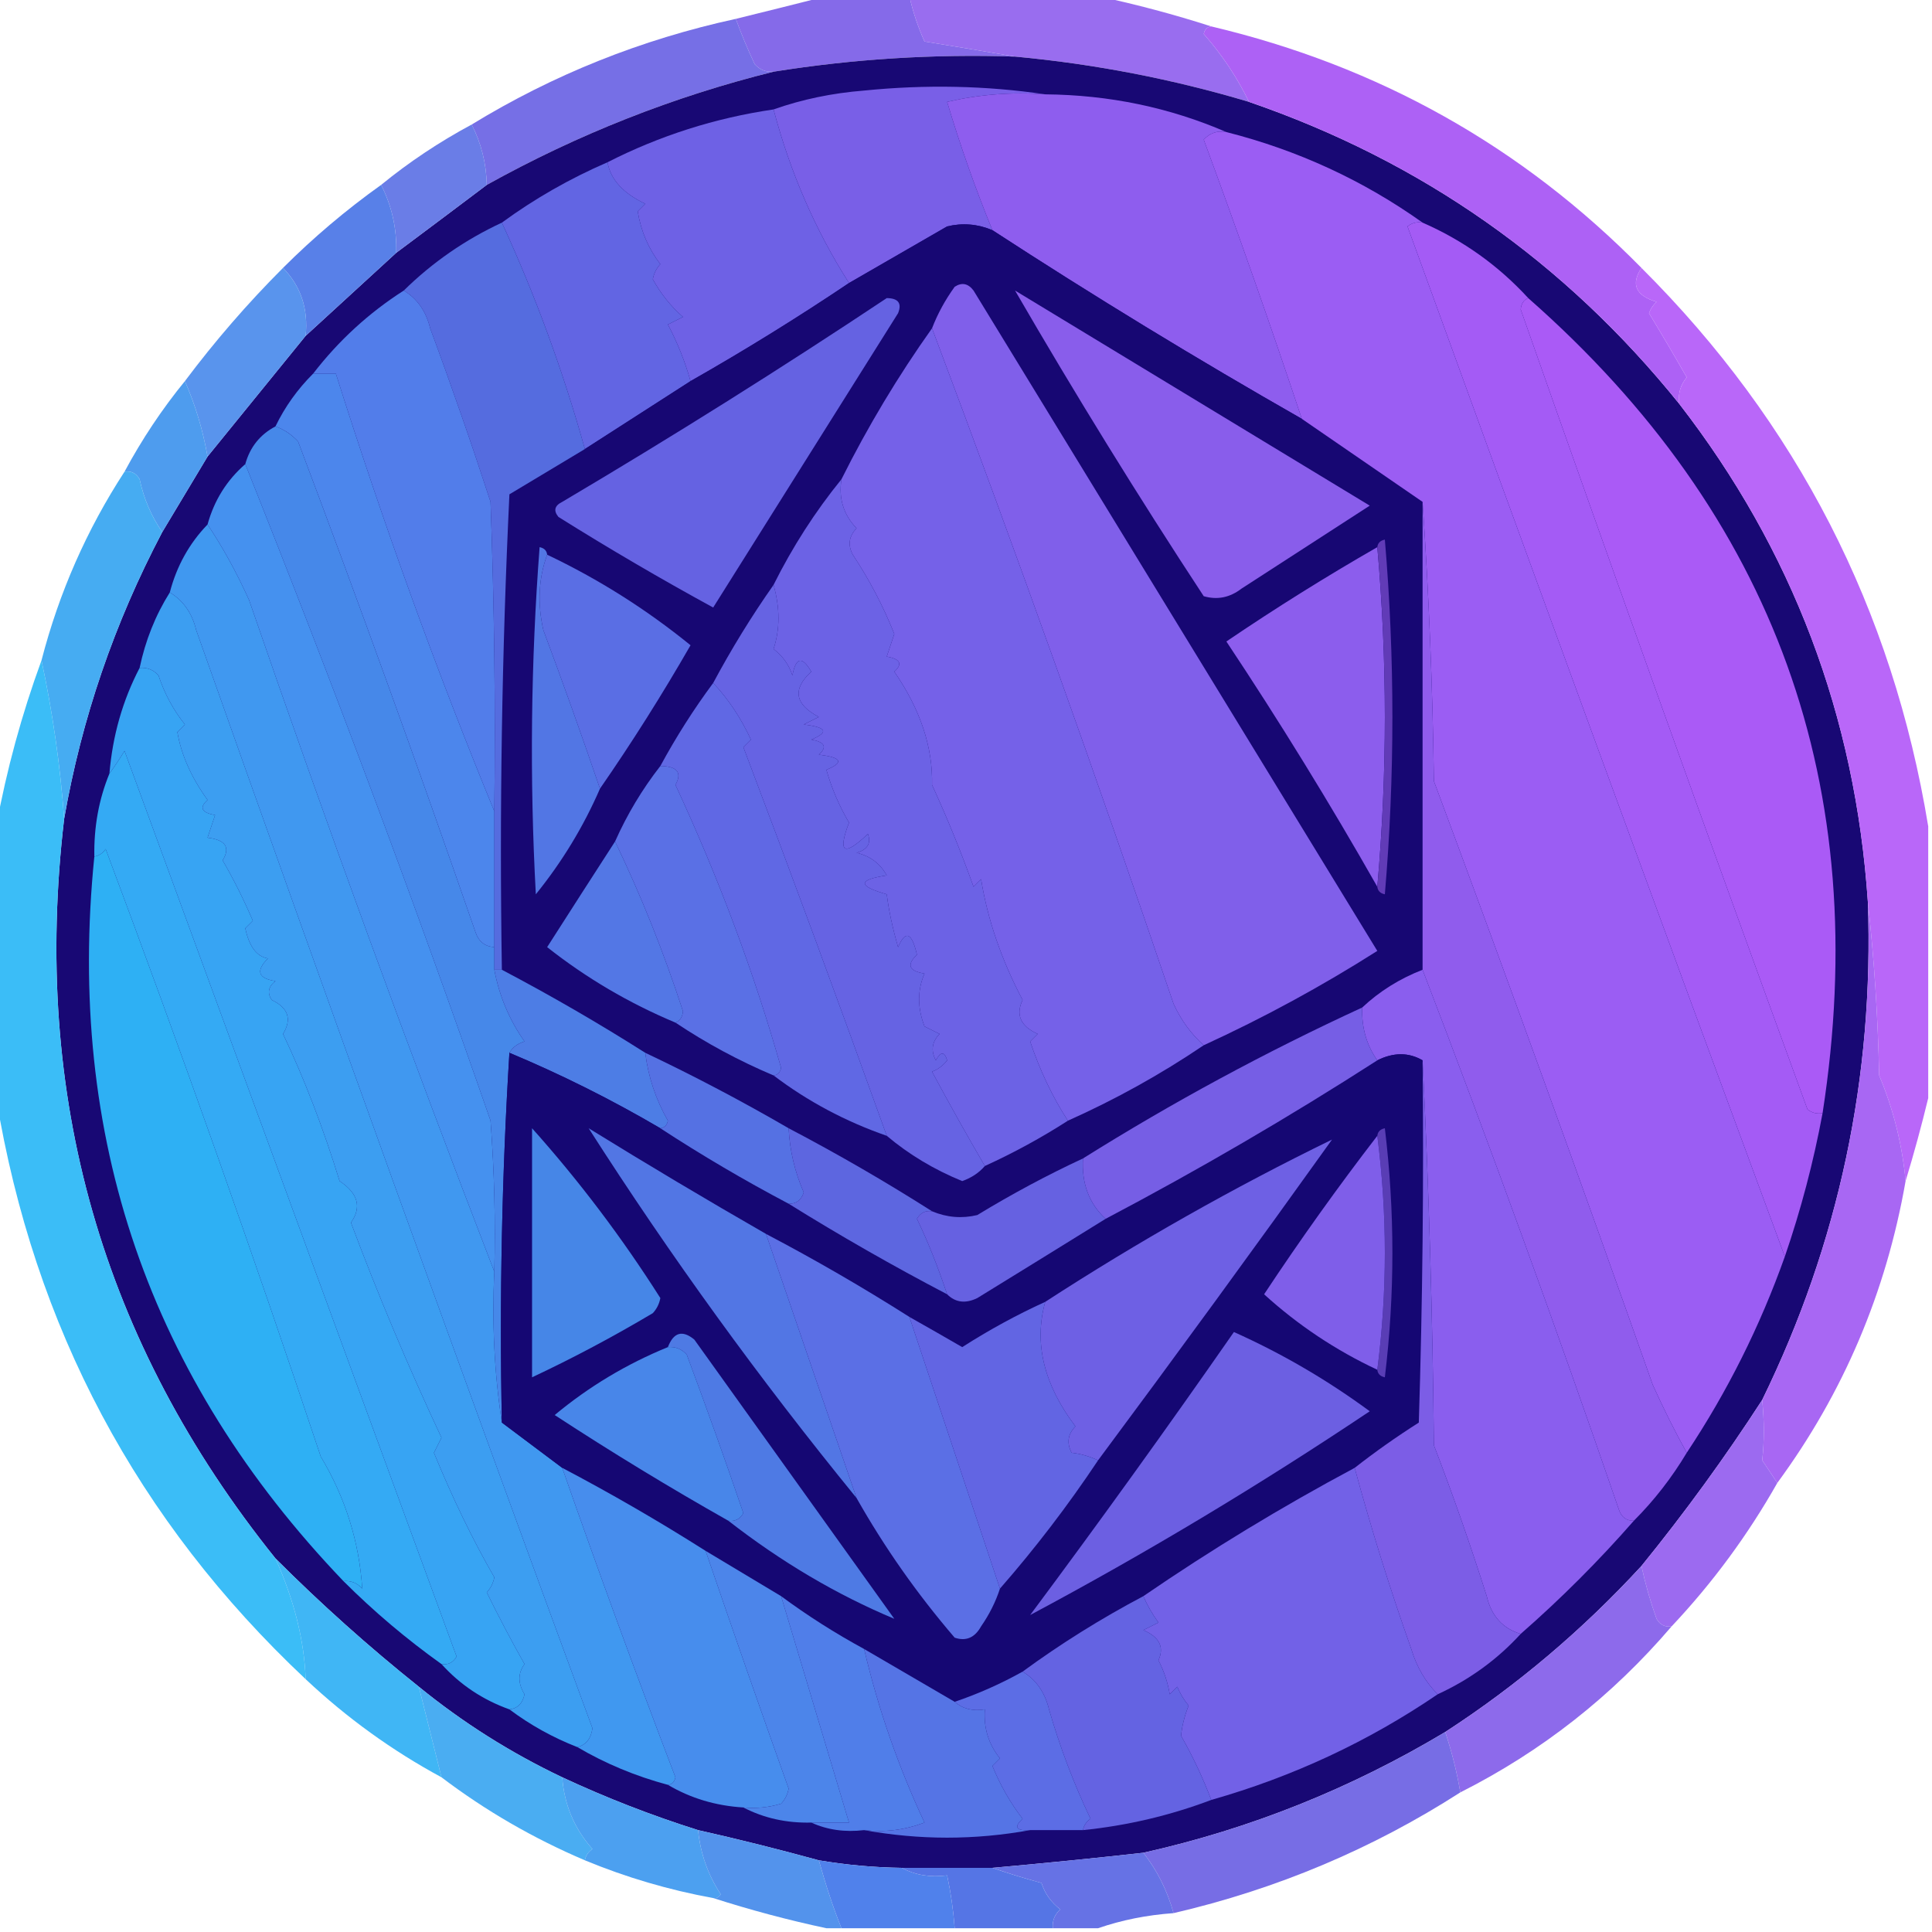 <?xml version="1.0" encoding="UTF-8"?>
<!DOCTYPE svg PUBLIC "-//W3C//DTD SVG 1.1//EN" "http://www.w3.org/Graphics/SVG/1.1/DTD/svg11.dtd">
<svg xmlns="http://www.w3.org/2000/svg" version="1.1" width="256px" height="256px" style="shape-rendering:geometricPrecision; text-rendering:geometricPrecision; image-rendering:optimizeQuality; fill-rule:evenodd; clip-rule:evenodd" xmlns:xlink="http://www.w3.org/1999/xlink">
<g><path style="opacity:0.922" fill="#7c5fe8" d="M 109.5,-0.5 C 113.167,-0.5 116.833,-0.5 120.5,-0.5C 120.961,1.55 121.628,3.55 122.5,5.5C 126.647,6.167 130.647,6.834 134.5,7.5C 123.753,7.14 113.086,7.806 102.5,9.5C 101.504,9.586 100.671,9.252 100,8.5C 99.062,6.512 98.228,4.512 97.5,2.5C 101.593,1.492 105.593,0.492 109.5,-0.5 Z"/></g>
<g><path style="opacity:0.9" fill="#8e5ded" d="M 120.5,-0.5 C 128.833,-0.5 137.167,-0.5 145.5,-0.5C 150.56,0.579 155.56,1.912 160.5,3.5C 159.957,3.56 159.624,3.893 159.5,4.5C 161.918,7.246 163.918,10.246 165.5,13.5C 155.373,10.475 145.04,8.475 134.5,7.5C 130.647,6.834 126.647,6.167 122.5,5.5C 121.628,3.55 120.961,1.55 120.5,-0.5 Z"/></g>
<g><path style="opacity:0.915" fill="#6a62e4" d="M 97.5,2.5 C 98.228,4.512 99.062,6.512 100,8.5C 100.671,9.252 101.504,9.586 102.5,9.5C 89.233,12.794 76.566,17.794 64.5,24.5C 64.44,21.659 63.774,18.992 62.5,16.5C 73.317,9.89 84.983,5.224 97.5,2.5 Z"/></g>
<g><path style="opacity:1" fill="#180874" d="M 134.5,7.5 C 145.04,8.475 155.373,10.475 165.5,13.5C 188.358,21.362 207.358,34.695 222.5,53.5C 237.507,72.868 245.84,94.868 247.5,119.5C 248.329,142.687 243.663,164.687 233.5,185.5C 228.585,193.09 223.252,200.423 217.5,207.5C 209.688,215.989 201.022,223.323 191.5,229.5C 178.967,237.007 165.634,242.34 151.5,245.5C 144.842,246.24 138.175,246.906 131.5,247.5C 127.5,247.5 123.5,247.5 119.5,247.5C 115.802,247.448 112.135,247.114 108.5,246.5C 103.18,245.037 97.847,243.704 92.5,242.5C 86.343,240.559 80.343,238.226 74.5,235.5C 67.66,232.25 61.327,228.25 55.5,223.5C 48.869,218.204 42.535,212.537 36.5,206.5C 13.507,177.879 4.174,145.213 8.5,108.5C 10.81,95.238 15.144,82.571 21.5,70.5C 23.485,67.202 25.485,63.869 27.5,60.5C 31.803,55.191 36.137,49.858 40.5,44.5C 44.526,40.805 48.526,37.138 52.5,33.5C 56.538,30.488 60.538,27.488 64.5,24.5C 76.566,17.794 89.233,12.794 102.5,9.5C 113.086,7.806 123.753,7.14 134.5,7.5 Z"/></g>
<g><path style="opacity:1" fill="#795fe7" d="M 138.5,12.5 C 134.116,12.174 129.783,12.508 125.5,13.5C 127.229,19.285 129.229,24.951 131.5,30.5C 129.545,29.677 127.545,29.51 125.5,30C 121.139,32.512 116.806,35.012 112.5,37.5C 108.045,30.517 104.711,22.851 102.5,14.5C 106.264,13.168 110.264,12.335 114.5,12C 122.677,11.177 130.677,11.344 138.5,12.5 Z"/></g>
<g><path style="opacity:1" fill="#8e5dee" d="M 138.5,12.5 C 146.969,12.576 154.969,14.243 162.5,17.5C 161.325,17.281 160.325,17.614 159.5,18.5C 164.038,30.782 168.371,43.115 172.5,55.5C 158.565,47.556 144.898,39.222 131.5,30.5C 129.229,24.951 127.229,19.285 125.5,13.5C 129.783,12.508 134.116,12.174 138.5,12.5 Z"/></g>
<g><path style="opacity:1" fill="#6e61e5" d="M 102.5,14.5 C 104.711,22.851 108.045,30.517 112.5,37.5C 105.704,42.07 98.704,46.403 91.5,50.5C 90.781,47.928 89.781,45.428 88.5,43C 89.167,42.667 89.833,42.333 90.5,42C 88.893,40.595 87.56,38.928 86.5,37C 86.645,36.228 86.978,35.561 87.5,35C 85.928,32.962 84.928,30.629 84.5,28C 84.833,27.667 85.167,27.333 85.5,27C 82.567,25.613 80.9,23.78 80.5,21.5C 87.434,17.967 94.767,15.633 102.5,14.5 Z"/></g>
<g><path style="opacity:0.897" fill="#596fe4" d="M 62.5,16.5 C 63.774,18.992 64.44,21.659 64.5,24.5C 60.538,27.488 56.538,30.488 52.5,33.5C 52.595,30.303 51.928,27.303 50.5,24.5C 54.205,21.474 58.205,18.808 62.5,16.5 Z"/></g>
<g><path style="opacity:1" fill="#6265e3" d="M 80.5,21.5 C 80.9,23.78 82.567,25.613 85.5,27C 85.167,27.333 84.833,27.667 84.5,28C 84.928,30.629 85.928,32.962 87.5,35C 86.978,35.561 86.645,36.228 86.5,37C 87.56,38.928 88.893,40.595 90.5,42C 89.833,42.333 89.167,42.667 88.5,43C 89.781,45.428 90.781,47.928 91.5,50.5C 86.87,53.486 82.203,56.486 77.5,59.5C 74.601,49.13 70.935,39.13 66.5,29.5C 70.838,26.329 75.504,23.662 80.5,21.5 Z"/></g>
<g><path style="opacity:0.949" fill="#a859f4" d="M 160.5,3.5 C 182.694,8.757 201.694,19.423 217.5,35.5C 216.065,37.665 216.731,39.165 219.5,40C 219.043,40.414 218.709,40.914 218.5,41.5C 220.239,44.364 221.906,47.197 223.5,50C 222.663,51.011 222.33,52.178 222.5,53.5C 207.358,34.695 188.358,21.362 165.5,13.5C 163.918,10.246 161.918,7.246 159.5,4.5C 159.624,3.893 159.957,3.56 160.5,3.5 Z"/></g>
<g><path style="opacity:1" fill="#170773" d="M 131.5,30.5 C 144.898,39.222 158.565,47.556 172.5,55.5C 177.833,59.167 183.167,62.833 188.5,66.5C 188.5,87.167 188.5,107.833 188.5,128.5C 185.46,129.68 182.794,131.347 180.5,133.5C 167.68,139.407 155.347,146.074 143.5,153.5C 138.728,155.72 134.062,158.22 129.5,161C 127.455,161.49 125.455,161.323 123.5,160.5C 117.366,156.596 111.032,152.929 104.5,149.5C 98.298,145.899 91.964,142.566 85.5,139.5C 79.298,135.567 72.965,131.9 66.5,128.5C 66.167,107.489 66.5,86.489 67.5,65.5C 70.861,63.489 74.194,61.489 77.5,59.5C 82.203,56.486 86.87,53.486 91.5,50.5C 98.704,46.403 105.704,42.07 112.5,37.5C 116.806,35.012 121.139,32.512 125.5,30C 127.545,29.51 129.545,29.677 131.5,30.5 Z"/></g>
<g><path style="opacity:1" fill="#a45bf5" d="M 188.5,29.5 C 193.88,31.855 198.546,35.188 202.5,39.5C 201.903,39.735 201.57,40.235 201.5,41C 214.061,76.704 226.727,112.037 239.5,147C 240.094,147.464 240.761,147.631 241.5,147.5C 240.304,153.952 238.637,160.285 236.5,166.5C 219.698,121.06 203.031,75.56 186.5,30C 187.094,29.536 187.761,29.369 188.5,29.5 Z"/></g>
<g><path style="opacity:0.953" fill="#507ae6" d="M 50.5,24.5 C 51.928,27.303 52.595,30.303 52.5,33.5C 48.526,37.138 44.526,40.805 40.5,44.5C 40.862,40.919 39.862,37.919 37.5,35.5C 41.515,31.487 45.848,27.821 50.5,24.5 Z"/></g>
<g><path style="opacity:1" fill="#556cdf" d="M 66.5,29.5 C 70.935,39.13 74.601,49.13 77.5,59.5C 74.194,61.489 70.861,63.489 67.5,65.5C 66.5,86.489 66.167,107.489 66.5,128.5C 66.167,128.5 65.833,128.5 65.5,128.5C 65.5,127.5 65.5,126.5 65.5,125.5C 65.5,119.5 65.5,113.5 65.5,107.5C 65.667,93.829 65.5,80.163 65,66.5C 62.487,58.784 59.821,51.117 57,43.5C 56.451,41.24 55.284,39.574 53.5,38.5C 57.302,34.763 61.636,31.763 66.5,29.5 Z"/></g>
<g><path style="opacity:0.914" fill="#b259f8" d="M 217.5,35.5 C 238.098,56.028 250.765,80.694 255.5,109.5C 255.5,121.5 255.5,133.5 255.5,145.5C 254.607,149.191 253.607,152.858 252.5,156.5C 252.055,151.663 250.888,146.996 249,142.5C 248.829,134.656 248.329,126.989 247.5,119.5C 245.84,94.868 237.507,72.868 222.5,53.5C 222.33,52.178 222.663,51.011 223.5,50C 221.906,47.197 220.239,44.364 218.5,41.5C 218.709,40.914 219.043,40.414 219.5,40C 216.731,39.165 216.065,37.665 217.5,35.5 Z"/></g>
<g><path style="opacity:1" fill="#805fea" d="M 159.5,138.5 C 157.821,137 156.488,135.167 155.5,133C 145.426,103.272 134.759,73.438 123.5,43.5C 124.242,41.574 125.242,39.741 126.5,38C 127.449,37.383 128.282,37.549 129,38.5C 146.833,67.667 164.667,96.833 182.5,126C 175.099,130.7 167.432,134.866 159.5,138.5 Z"/></g>
<g><path style="opacity:1" fill="#aa5af6" d="M 202.5,39.5 C 235.218,68.288 248.218,104.288 241.5,147.5C 240.761,147.631 240.094,147.464 239.5,147C 226.727,112.037 214.061,76.704 201.5,41C 201.57,40.235 201.903,39.735 202.5,39.5 Z"/></g>
<g><path style="opacity:0.906" fill="#4889eb" d="M 37.5,35.5 C 39.862,37.919 40.862,40.919 40.5,44.5C 36.137,49.858 31.803,55.191 27.5,60.5C 26.899,57.032 25.899,53.699 24.5,50.5C 28.489,45.179 32.822,40.179 37.5,35.5 Z"/></g>
<g><path style="opacity:1" fill="#527dea" d="M 53.5,38.5 C 55.284,39.574 56.451,41.24 57,43.5C 59.821,51.117 62.487,58.784 65,66.5C 65.5,80.163 65.667,93.829 65.5,107.5C 57.821,88.83 50.821,69.496 44.5,49.5C 43.5,49.5 42.5,49.5 41.5,49.5C 44.874,45.124 48.874,41.458 53.5,38.5 Z"/></g>
<g><path style="opacity:1" fill="#895deb" d="M 134.5,38.5 C 150.111,47.978 165.778,57.478 181.5,67C 175.833,70.667 170.167,74.333 164.5,78C 162.956,79.187 161.289,79.52 159.5,79C 150.769,65.695 142.435,52.195 134.5,38.5 Z"/></g>
<g><path style="opacity:1" fill="#4c86ec" d="M 41.5,49.5 C 42.5,49.5 43.5,49.5 44.5,49.5C 50.821,69.496 57.821,88.83 65.5,107.5C 65.5,113.5 65.5,119.5 65.5,125.5C 64.25,125.423 63.417,124.756 63,123.5C 55.465,101.73 47.632,80.063 39.5,58.5C 38.643,57.575 37.643,56.908 36.5,56.5C 37.754,53.907 39.42,51.573 41.5,49.5 Z"/></g>
<g><path style="opacity:0.922" fill="#4095ed" d="M 24.5,50.5 C 25.899,53.699 26.899,57.032 27.5,60.5C 25.485,63.869 23.485,67.202 21.5,70.5C 20.054,68.42 19.054,66.087 18.5,63.5C 18.043,62.703 17.376,62.369 16.5,62.5C 18.808,58.205 21.474,54.205 24.5,50.5 Z"/></g>
<g><path style="opacity:1" fill="#7561e8" d="M 123.5,43.5 C 134.759,73.438 145.426,103.272 155.5,133C 156.488,135.167 157.821,137 159.5,138.5C 153.83,142.337 147.83,145.67 141.5,148.5C 139.472,145.366 137.806,141.866 136.5,138C 136.833,137.667 137.167,137.333 137.5,137C 135.224,135.97 134.557,134.47 135.5,132.5C 132.695,127.176 130.862,121.843 130,116.5C 129.667,116.833 129.333,117.167 129,117.5C 127.358,112.903 125.524,108.403 123.5,104C 123.618,99.006 121.951,94.006 118.5,89C 119.634,87.984 119.301,87.317 117.5,87C 117.833,86 118.167,85 118.5,84C 117.036,80.32 115.202,76.82 113,73.5C 112.316,72.216 112.483,71.049 113.5,70C 111.771,68.211 111.104,66.044 111.5,63.5C 115,56.494 119,49.827 123.5,43.5 Z"/></g>
<g><path style="opacity:1" fill="#4688e9" d="M 36.5,56.5 C 37.643,56.908 38.643,57.575 39.5,58.5C 47.632,80.063 55.465,101.73 63,123.5C 63.417,124.756 64.25,125.423 65.5,125.5C 65.5,126.5 65.5,127.5 65.5,128.5C 66.158,131.979 67.491,135.146 69.5,138C 68.584,138.278 67.918,138.778 67.5,139.5C 66.504,155.658 66.17,171.991 66.5,188.5C 65.509,182.021 65.176,175.354 65.5,168.5C 65.666,161.825 65.5,155.158 65,148.5C 55.016,119.741 44.182,90.741 32.5,61.5C 33.124,59.246 34.457,57.579 36.5,56.5 Z"/></g>
<g><path style="opacity:1" fill="#6562e2" d="M 117.5,39.5 C 119.028,39.517 119.528,40.184 119,41.5C 110.833,54.5 102.667,67.5 94.5,80.5C 87.537,76.699 80.704,72.699 74,68.5C 73.312,67.668 73.479,67.002 74.5,66.5C 89.14,57.835 103.473,48.835 117.5,39.5 Z"/></g>
<g><path style="opacity:1" fill="#4591ef" d="M 32.5,61.5 C 44.182,90.741 55.016,119.741 65,148.5C 65.5,155.158 65.666,161.825 65.5,168.5C 54.16,139.128 43.327,109.462 33,79.5C 31.348,75.845 29.514,72.511 27.5,69.5C 28.383,66.296 30.05,63.629 32.5,61.5 Z"/></g>
<g><path style="opacity:1" fill="#6c62e5" d="M 111.5,63.5 C 111.104,66.044 111.771,68.211 113.5,70C 112.483,71.049 112.316,72.216 113,73.5C 115.202,76.82 117.036,80.32 118.5,84C 118.167,85 117.833,86 117.5,87C 119.301,87.317 119.634,87.984 118.5,89C 121.951,94.006 123.618,99.006 123.5,104C 125.524,108.403 127.358,112.903 129,117.5C 129.333,117.167 129.667,116.833 130,116.5C 130.862,121.843 132.695,127.176 135.5,132.5C 134.557,134.47 135.224,135.97 137.5,137C 137.167,137.333 136.833,137.667 136.5,138C 137.806,141.866 139.472,145.366 141.5,148.5C 138.001,150.75 134.335,152.75 130.5,154.5C 128.156,150.493 125.823,146.327 123.5,142C 124.308,141.692 124.975,141.192 125.5,140.5C 125.154,139.304 124.654,139.304 124,140.5C 123.316,139.216 123.483,138.049 124.5,137C 123.833,136.667 123.167,136.333 122.5,136C 121.553,133.522 121.553,131.188 122.5,129C 120.431,128.676 120.098,127.842 121.5,126.5C 120.817,123.539 119.984,123.205 119,125.5C 118.258,122.909 117.758,120.576 117.5,118.5C 113.639,117.402 113.639,116.569 117.5,116C 116.624,114.415 115.291,113.415 113.5,113C 114.956,112.577 115.456,111.744 115,110.5C 111.804,113.538 110.97,113.038 112.5,109C 111.198,106.787 110.198,104.454 109.5,102C 111.878,101.026 111.544,100.359 108.5,100C 109.634,98.984 109.301,98.317 107.5,98C 109.878,97.025 109.544,96.359 106.5,96C 107.167,95.667 107.833,95.333 108.5,95C 105.301,93.321 104.967,91.321 107.5,89C 106.285,86.904 105.451,87.071 105,89.5C 104.535,88.069 103.701,86.903 102.5,86C 103.362,83.379 103.362,80.546 102.5,77.5C 105.015,72.457 108.015,67.79 111.5,63.5 Z"/></g>
<g><path style="opacity:1" fill="#4098f0" d="M 27.5,69.5 C 29.514,72.511 31.348,75.845 33,79.5C 43.327,109.462 54.16,139.128 65.5,168.5C 65.176,175.354 65.509,182.021 66.5,188.5C 69.167,190.5 71.833,192.5 74.5,194.5C 79.296,208.22 84.296,221.886 89.5,235.5C 89.376,236.107 89.043,236.44 88.5,236.5C 84.213,235.352 80.213,233.685 76.5,231.5C 77.649,231.209 78.316,230.376 78.5,229C 60.862,181.091 43.362,132.591 26,83.5C 25.451,81.24 24.284,79.574 22.5,78.5C 23.41,75.008 25.076,72.008 27.5,69.5 Z"/></g>
<g><path style="opacity:1" fill="#9b5df3" d="M 162.5,17.5 C 171.974,19.906 180.641,23.906 188.5,29.5C 187.761,29.369 187.094,29.536 186.5,30C 203.031,75.56 219.698,121.06 236.5,166.5C 233.219,175.729 228.886,184.396 223.5,192.5C 221.924,189.648 220.424,186.648 219,183.5C 209.402,156.337 199.735,129.67 190,103.5C 189.831,90.993 189.331,78.66 188.5,66.5C 183.167,62.833 177.833,59.167 172.5,55.5C 168.371,43.115 164.038,30.782 159.5,18.5C 160.325,17.614 161.325,17.281 162.5,17.5 Z"/></g>
<g><path style="opacity:1" fill="#5a6ee4" d="M 72.5,73.5 C 79.32,76.743 85.653,80.743 91.5,85.5C 87.725,92.067 83.725,98.4 79.5,104.5C 77.111,97.501 74.611,90.501 72,83.5C 71.192,79.973 71.359,76.64 72.5,73.5 Z"/></g>
<g><path style="opacity:0.914" fill="#35a4f0" d="M 16.5,62.5 C 17.376,62.369 18.043,62.703 18.5,63.5C 19.054,66.087 20.054,68.42 21.5,70.5C 15.144,82.571 10.81,95.238 8.5,108.5C 7.984,101.434 6.984,94.434 5.5,87.5C 7.825,78.522 11.492,70.189 16.5,62.5 Z"/></g>
<g><path style="opacity:1" fill="#3c9ef1" d="M 22.5,78.5 C 24.284,79.574 25.451,81.24 26,83.5C 43.362,132.591 60.862,181.091 78.5,229C 78.316,230.376 77.649,231.209 76.5,231.5C 73.24,230.226 70.24,228.56 67.5,226.5C 68.586,226.38 69.253,225.713 69.5,224.5C 68.61,223.045 68.61,221.711 69.5,220.5C 67.689,217.288 66.023,214.122 64.5,211C 65.022,210.439 65.355,209.772 65.5,209C 62.633,204.021 59.966,198.521 57.5,192.5C 57.833,191.833 58.167,191.167 58.5,190.5C 54.124,181.165 50.124,171.665 46.5,162C 47.951,159.964 47.451,158.131 45,156.5C 42.831,149.464 40.331,142.964 37.5,137C 38.7,135.048 38.2,133.548 36,132.5C 35.383,131.551 35.549,130.718 36.5,130C 34.193,129.646 33.859,128.646 35.5,127C 34.014,126.749 33.014,125.415 32.5,123C 32.833,122.667 33.167,122.333 33.5,122C 32.313,119.226 30.98,116.559 29.5,114C 30.552,112.284 29.886,111.284 27.5,111C 27.833,110 28.167,109 28.5,108C 26.699,107.683 26.366,107.016 27.5,106C 25.347,103.01 24.014,100.01 23.5,97C 23.833,96.667 24.167,96.333 24.5,96C 22.962,94.068 21.795,91.901 21,89.5C 20.329,88.748 19.496,88.414 18.5,88.5C 19.264,84.863 20.597,81.53 22.5,78.5 Z"/></g>
<g><path style="opacity:1" fill="#6663e3" d="M 102.5,77.5 C 103.362,80.546 103.362,83.379 102.5,86C 103.701,86.903 104.535,88.069 105,89.5C 105.451,87.071 106.285,86.904 107.5,89C 104.967,91.321 105.301,93.321 108.5,95C 107.833,95.333 107.167,95.667 106.5,96C 109.544,96.359 109.878,97.025 107.5,98C 109.301,98.317 109.634,98.984 108.5,100C 111.544,100.359 111.878,101.026 109.5,102C 110.198,104.454 111.198,106.787 112.5,109C 110.97,113.038 111.804,113.538 115,110.5C 115.456,111.744 114.956,112.577 113.5,113C 115.291,113.415 116.624,114.415 117.5,116C 113.639,116.569 113.639,117.402 117.5,118.5C 117.758,120.576 118.258,122.909 119,125.5C 119.984,123.205 120.817,123.539 121.5,126.5C 120.098,127.842 120.431,128.676 122.5,129C 121.553,131.188 121.553,133.522 122.5,136C 123.167,136.333 123.833,136.667 124.5,137C 123.483,138.049 123.316,139.216 124,140.5C 124.654,139.304 125.154,139.304 125.5,140.5C 124.975,141.192 124.308,141.692 123.5,142C 125.823,146.327 128.156,150.493 130.5,154.5C 129.739,155.391 128.739,156.058 127.5,156.5C 123.771,154.977 120.438,152.977 117.5,150.5C 111.329,133.316 104.996,116.149 98.5,99C 98.833,98.667 99.167,98.333 99.5,98C 98.155,95.1 96.488,92.6 94.5,90.5C 96.93,85.963 99.597,81.63 102.5,77.5 Z"/></g>
<g><path style="opacity:1" fill="#8c5ded" d="M 182.5,72.5 C 183.833,87.5 183.833,102.5 182.5,117.5C 176.221,106.444 169.554,95.61 162.5,85C 169.027,80.572 175.693,76.406 182.5,72.5 Z"/></g>
<g><path style="opacity:1" fill="#5276e4" d="M 72.5,73.5 C 71.359,76.64 71.192,79.973 72,83.5C 74.611,90.501 77.111,97.501 79.5,104.5C 77.317,109.527 74.483,114.193 71,118.5C 70.167,103.156 70.334,87.823 71.5,72.5C 72.107,72.624 72.44,72.957 72.5,73.5 Z"/></g>
<g><path style="opacity:1" fill="#613bb7" d="M 182.5,72.5 C 182.56,71.957 182.893,71.624 183.5,71.5C 184.833,87.167 184.833,102.833 183.5,118.5C 182.893,118.376 182.56,118.043 182.5,117.5C 183.833,102.5 183.833,87.5 182.5,72.5 Z"/></g>
<g><path style="opacity:1" fill="#6068e4" d="M 94.5,90.5 C 96.488,92.6 98.155,95.1 99.5,98C 99.167,98.333 98.833,98.667 98.5,99C 104.996,116.149 111.329,133.316 117.5,150.5C 112.016,148.593 107.016,145.927 102.5,142.5C 103.043,142.44 103.376,142.107 103.5,141.5C 99.931,128.918 95.265,116.418 89.5,104C 90.412,102.375 89.745,101.541 87.5,101.5C 89.597,97.628 91.931,93.961 94.5,90.5 Z"/></g>
<g><path style="opacity:1" fill="#37a4f3" d="M 18.5,88.5 C 19.496,88.414 20.329,88.748 21,89.5C 21.795,91.901 22.962,94.068 24.5,96C 24.167,96.333 23.833,96.667 23.5,97C 24.014,100.01 25.347,103.01 27.5,106C 26.366,107.016 26.699,107.683 28.5,108C 28.167,109 27.833,110 27.5,111C 29.886,111.284 30.552,112.284 29.5,114C 30.98,116.559 32.313,119.226 33.5,122C 33.167,122.333 32.833,122.667 32.5,123C 33.014,125.415 34.014,126.749 35.5,127C 33.859,128.646 34.193,129.646 36.5,130C 35.549,130.718 35.383,131.551 36,132.5C 38.2,133.548 38.7,135.048 37.5,137C 40.331,142.964 42.831,149.464 45,156.5C 47.451,158.131 47.951,159.964 46.5,162C 50.124,171.665 54.124,181.165 58.5,190.5C 58.167,191.167 57.833,191.833 57.5,192.5C 59.966,198.521 62.633,204.021 65.5,209C 65.355,209.772 65.022,210.439 64.5,211C 66.023,214.122 67.689,217.288 69.5,220.5C 68.61,221.711 68.61,223.045 69.5,224.5C 69.253,225.713 68.586,226.38 67.5,226.5C 63.975,225.241 60.975,223.241 58.5,220.5C 59.376,220.631 60.043,220.298 60.5,219.5C 45.827,179.454 31.16,139.454 16.5,99.5C 15.824,100.602 15.158,101.602 14.5,102.5C 14.921,97.471 16.254,92.805 18.5,88.5 Z"/></g>
<g><path style="opacity:1" fill="#34aaf4" d="M 58.5,220.5 C 53.848,217.179 49.515,213.513 45.5,209.5C 46.496,209.414 47.329,209.748 48,210.5C 47.594,204.279 45.761,198.445 42.5,193C 33.592,166.269 24.092,139.436 14,112.5C 13.617,113.056 13.117,113.389 12.5,113.5C 12.43,109.575 13.097,105.909 14.5,102.5C 15.158,101.602 15.824,100.602 16.5,99.5C 31.16,139.454 45.827,179.454 60.5,219.5C 60.043,220.298 59.376,220.631 58.5,220.5 Z"/></g>
<g><path style="opacity:1" fill="#5a70e5" d="M 87.5,101.5 C 89.745,101.541 90.412,102.375 89.5,104C 95.265,116.418 99.931,128.918 103.5,141.5C 103.376,142.107 103.043,142.44 102.5,142.5C 97.91,140.561 93.576,138.227 89.5,135.5C 90.097,135.265 90.43,134.765 90.5,134C 87.962,126.201 84.962,118.701 81.5,111.5C 83.102,107.905 85.102,104.571 87.5,101.5 Z"/></g>
<g><path style="opacity:1" fill="#905ced" d="M 188.5,66.5 C 189.331,78.66 189.831,90.993 190,103.5C 199.735,129.67 209.402,156.337 219,183.5C 220.424,186.648 221.924,189.648 223.5,192.5C 221.518,195.81 219.185,198.81 216.5,201.5C 215.503,201.53 214.836,201.03 214.5,200C 206.237,175.983 197.571,152.15 188.5,128.5C 188.5,107.833 188.5,87.167 188.5,66.5 Z"/></g>
<g><path style="opacity:1" fill="#5377e5" d="M 81.5,111.5 C 84.962,118.701 87.962,126.201 90.5,134C 90.43,134.765 90.097,135.265 89.5,135.5C 83.359,132.931 77.693,129.598 72.5,125.5C 75.524,120.769 78.524,116.102 81.5,111.5 Z"/></g>
<g><path style="opacity:1" fill="#2eb0f4" d="M 45.5,209.5 C 19.755,182.599 8.755,150.599 12.5,113.5C 13.117,113.389 13.617,113.056 14,112.5C 24.092,139.436 33.592,166.269 42.5,193C 45.761,198.445 47.594,204.279 48,210.5C 47.329,209.748 46.496,209.414 45.5,209.5 Z"/></g>
<g><path style="opacity:0.913" fill="#29b7f6" d="M 5.5,87.5 C 6.984,94.434 7.984,101.434 8.5,108.5C 4.174,145.213 13.507,177.879 36.5,206.5C 38.992,212.069 40.325,217.403 40.5,222.5C 18.169,201.507 4.502,175.841 -0.5,145.5C -0.5,133.5 -0.5,121.5 -0.5,109.5C 0.873,102.008 2.873,94.675 5.5,87.5 Z"/></g>
<g><path style="opacity:1" fill="#8a5eee" d="M 188.5,128.5 C 197.571,152.15 206.237,175.983 214.5,200C 214.836,201.03 215.503,201.53 216.5,201.5C 211.833,206.833 206.833,211.833 201.5,216.5C 199.112,215.781 197.612,214.115 197,211.5C 194.867,204.769 192.534,198.102 190,191.5C 189.832,174.328 189.332,157.328 188.5,140.5C 186.653,139.427 184.653,139.427 182.5,140.5C 181.076,138.485 180.41,136.152 180.5,133.5C 182.794,131.347 185.46,129.68 188.5,128.5 Z"/></g>
<g><path style="opacity:1" fill="#4d7de5" d="M 65.5,128.5 C 65.833,128.5 66.167,128.5 66.5,128.5C 72.965,131.9 79.298,135.567 85.5,139.5C 85.895,142.686 86.895,145.686 88.5,148.5C 88.376,149.107 88.043,149.44 87.5,149.5C 81.052,145.716 74.385,142.382 67.5,139.5C 67.918,138.778 68.584,138.278 69.5,138C 67.491,135.146 66.158,131.979 65.5,128.5 Z"/></g>
<g><path style="opacity:1" fill="#150773" d="M 67.5,139.5 C 74.385,142.382 81.052,145.716 87.5,149.5C 92.967,153.071 98.633,156.404 104.5,159.5C 111.329,163.749 118.329,167.749 125.5,171.5C 126.601,172.598 127.934,172.765 129.5,172C 135.231,168.475 140.897,164.975 146.5,161.5C 158.836,155.001 170.836,148.001 182.5,140.5C 184.653,139.427 186.653,139.427 188.5,140.5C 188.667,156.503 188.5,172.503 188,188.5C 185.012,190.399 182.179,192.399 179.5,194.5C 169.826,199.667 160.492,205.334 151.5,211.5C 145.878,214.472 140.545,217.805 135.5,221.5C 132.607,223.114 129.607,224.447 126.5,225.5C 122.5,223.167 118.5,220.833 114.5,218.5C 110.664,216.416 106.997,214.083 103.5,211.5C 100.167,209.5 96.833,207.5 93.5,205.5C 87.303,201.569 80.969,197.902 74.5,194.5C 71.833,192.5 69.167,190.5 66.5,188.5C 66.17,171.991 66.504,155.658 67.5,139.5 Z"/></g>
<g><path style="opacity:1" fill="#5571e3" d="M 85.5,139.5 C 91.964,142.566 98.298,145.899 104.5,149.5C 104.647,152.443 105.313,155.276 106.5,158C 106.164,159.03 105.497,159.53 104.5,159.5C 98.633,156.404 92.967,153.071 87.5,149.5C 88.043,149.44 88.376,149.107 88.5,148.5C 86.895,145.686 85.895,142.686 85.5,139.5 Z"/></g>
<g><path style="opacity:1" fill="#765ee5" d="M 180.5,133.5 C 180.41,136.152 181.076,138.485 182.5,140.5C 170.836,148.001 158.836,155.001 146.5,161.5C 144.307,159.478 143.307,156.811 143.5,153.5C 155.347,146.074 167.68,139.407 180.5,133.5 Z"/></g>
<g><path style="opacity:1" fill="#593db5" d="M 182.5,150.5 C 182.56,149.957 182.893,149.624 183.5,149.5C 184.833,160.5 184.833,171.5 183.5,182.5C 182.893,182.376 182.56,182.043 182.5,181.5C 183.833,171.167 183.833,160.833 182.5,150.5 Z"/></g>
<g><path style="opacity:1" fill="#4686e7" d="M 70.5,149.5 C 76.759,156.501 82.425,164.001 87.5,172C 87.355,172.772 87.022,173.439 86.5,174C 81.229,177.133 75.895,179.967 70.5,182.5C 70.5,171.5 70.5,160.5 70.5,149.5 Z"/></g>
<g><path style="opacity:1" fill="#5d66e0" d="M 104.5,149.5 C 111.032,152.929 117.366,156.596 123.5,160.5C 122.624,160.369 121.957,160.702 121.5,161.5C 122.92,164.439 124.253,167.772 125.5,171.5C 118.329,167.749 111.329,163.749 104.5,159.5C 105.497,159.53 106.164,159.03 106.5,158C 105.313,155.276 104.647,152.443 104.5,149.5 Z"/></g>
<g><path style="opacity:1" fill="#7f5ee9" d="M 182.5,150.5 C 183.833,160.833 183.833,171.167 182.5,181.5C 176.976,178.908 171.976,175.575 167.5,171.5C 172.264,164.295 177.264,157.295 182.5,150.5 Z"/></g>
<g><path style="opacity:1" fill="#5276e4" d="M 101.5,163.5 C 105.504,175.178 109.504,186.844 113.5,198.5C 100.646,182.746 88.813,166.413 78,149.5C 85.778,154.304 93.612,158.971 101.5,163.5 Z"/></g>
<g><path style="opacity:1" fill="#6661e1" d="M 143.5,153.5 C 143.307,156.811 144.307,159.478 146.5,161.5C 140.897,164.975 135.231,168.475 129.5,172C 127.934,172.765 126.601,172.598 125.5,171.5C 124.253,167.772 122.92,164.439 121.5,161.5C 121.957,160.702 122.624,160.369 123.5,160.5C 125.455,161.323 127.455,161.49 129.5,161C 134.062,158.22 138.728,155.72 143.5,153.5 Z"/></g>
<g><path style="opacity:1" fill="#6e60e4" d="M 145.5,193.5 C 144.312,192.952 143.145,192.619 142,192.5C 141.316,191.216 141.483,190.049 142.5,189C 138.309,183.456 136.975,177.956 138.5,172.5C 150.799,164.522 163.466,157.355 176.5,151C 166.28,165.285 155.946,179.451 145.5,193.5 Z"/></g>
<g><path style="opacity:1" fill="#5b6fe5" d="M 101.5,163.5 C 107.997,166.914 114.33,170.581 120.5,174.5C 124.5,186.5 128.5,198.5 132.5,210.5C 131.928,212.255 131.094,213.922 130,215.5C 129.163,217.007 127.996,217.507 126.5,217C 121.533,211.212 117.199,205.046 113.5,198.5C 109.504,186.844 105.504,175.178 101.5,163.5 Z"/></g>
<g><path style="opacity:0.92" fill="#a15af2" d="M 247.5,119.5 C 248.329,126.989 248.829,134.656 249,142.5C 250.888,146.996 252.055,151.663 252.5,156.5C 249.925,171.247 244.259,184.58 235.5,196.5C 234.859,195.518 234.193,194.518 233.5,193.5C 233.782,191.013 233.782,188.347 233.5,185.5C 243.663,164.687 248.329,142.687 247.5,119.5 Z"/></g>
<g><path style="opacity:1" fill="#6265e3" d="M 138.5,172.5 C 136.975,177.956 138.309,183.456 142.5,189C 141.483,190.049 141.316,191.216 142,192.5C 143.145,192.619 144.312,192.952 145.5,193.5C 141.519,199.475 137.186,205.142 132.5,210.5C 128.5,198.5 124.5,186.5 120.5,174.5C 122.816,175.806 125.15,177.139 127.5,178.5C 131.061,176.221 134.727,174.221 138.5,172.5 Z"/></g>
<g><path style="opacity:1" fill="#4e7ae4" d="M 96.5,201.5 C 97.376,201.631 98.043,201.298 98.5,200.5C 96.102,193.473 93.602,186.473 91,179.5C 90.329,178.748 89.496,178.414 88.5,178.5C 89.254,176.534 90.421,176.2 92,177.5C 100.833,189.833 109.667,202.167 118.5,214.5C 110.858,211.301 103.525,206.968 96.5,201.5 Z"/></g>
<g><path style="opacity:1" fill="#4886e9" d="M 88.5,178.5 C 89.496,178.414 90.329,178.748 91,179.5C 93.602,186.473 96.102,193.473 98.5,200.5C 98.043,201.298 97.376,201.631 96.5,201.5C 88.722,197.107 81.056,192.44 73.5,187.5C 78.022,183.737 83.022,180.737 88.5,178.5 Z"/></g>
<g><path style="opacity:1" fill="#7c5de6" d="M 188.5,140.5 C 189.332,157.328 189.832,174.328 190,191.5C 192.534,198.102 194.867,204.769 197,211.5C 197.612,214.115 199.112,215.781 201.5,216.5C 198.403,219.888 194.736,222.555 190.5,224.5C 188.883,222.879 187.716,220.879 187,218.5C 184.191,210.573 181.691,202.573 179.5,194.5C 182.179,192.399 185.012,190.399 188,188.5C 188.5,172.503 188.667,156.503 188.5,140.5 Z"/></g>
<g><path style="opacity:1" fill="#6c5fe2" d="M 163.5,176.5 C 169.855,179.346 175.855,182.846 181.5,187C 166.813,196.83 151.813,205.83 136.5,214C 145.719,201.621 154.719,189.121 163.5,176.5 Z"/></g>
<g><path style="opacity:0.909" fill="#925cee" d="M 233.5,185.5 C 233.782,188.347 233.782,191.013 233.5,193.5C 234.193,194.518 234.859,195.518 235.5,196.5C 231.598,203.401 226.931,209.734 221.5,215.5C 220.624,215.631 219.957,215.298 219.5,214.5C 218.675,212.199 218.008,209.865 217.5,207.5C 223.252,200.423 228.585,193.09 233.5,185.5 Z"/></g>
<g><path style="opacity:1" fill="#7261e7" d="M 179.5,194.5 C 181.691,202.573 184.191,210.573 187,218.5C 187.716,220.879 188.883,222.879 190.5,224.5C 181.322,230.753 171.322,235.42 160.5,238.5C 159.391,235.571 158.058,232.738 156.5,230C 156.616,228.732 156.949,227.398 157.5,226C 156.874,225.25 156.374,224.416 156,223.5C 155.667,223.833 155.333,224.167 155,224.5C 154.727,222.899 154.227,221.399 153.5,220C 154.299,218.251 153.632,216.918 151.5,216C 152.167,215.667 152.833,215.333 153.5,215C 152.695,213.887 152.028,212.721 151.5,211.5C 160.492,205.334 169.826,199.667 179.5,194.5 Z"/></g>
<g><path style="opacity:1" fill="#478ded" d="M 74.5,194.5 C 80.969,197.902 87.303,201.569 93.5,205.5C 97.191,216.299 100.858,226.799 104.5,237C 104.355,237.772 104.022,238.439 103.5,239C 101.866,239.494 100.199,239.66 98.5,239.5C 94.838,239.277 91.505,238.277 88.5,236.5C 89.043,236.44 89.376,236.107 89.5,235.5C 84.296,221.886 79.296,208.22 74.5,194.5 Z"/></g>
<g><path style="opacity:1" fill="#4c85ea" d="M 93.5,205.5 C 96.833,207.5 100.167,209.5 103.5,211.5C 106.496,221.489 109.496,231.489 112.5,241.5C 110.833,241.5 109.167,241.5 107.5,241.5C 104.219,241.58 101.219,240.913 98.5,239.5C 100.199,239.66 101.866,239.494 103.5,239C 104.022,238.439 104.355,237.772 104.5,237C 100.858,226.799 97.191,216.299 93.5,205.5 Z"/></g>
<g><path style="opacity:1" fill="#6463e2" d="M 151.5,211.5 C 152.028,212.721 152.695,213.887 153.5,215C 152.833,215.333 152.167,215.667 151.5,216C 153.632,216.918 154.299,218.251 153.5,220C 154.227,221.399 154.727,222.899 155,224.5C 155.333,224.167 155.667,223.833 156,223.5C 156.374,224.416 156.874,225.25 157.5,226C 156.949,227.398 156.616,228.732 156.5,230C 158.058,232.738 159.391,235.571 160.5,238.5C 155.019,240.57 149.352,241.903 143.5,242.5C 143.611,241.883 143.944,241.383 144.5,241C 142.276,236.328 140.442,231.495 139,226.5C 138.451,224.24 137.284,222.574 135.5,221.5C 140.545,217.805 145.878,214.472 151.5,211.5 Z"/></g>
<g><path style="opacity:0.913" fill="#2eaff4" d="M 36.5,206.5 C 42.535,212.537 48.869,218.204 55.5,223.5C 56.488,227.484 57.488,231.484 58.5,235.5C 51.959,231.966 45.959,227.633 40.5,222.5C 40.325,217.403 38.992,212.069 36.5,206.5 Z"/></g>
<g><path style="opacity:1" fill="#507ee9" d="M 103.5,211.5 C 106.997,214.083 110.664,216.416 114.5,218.5C 116.361,226.415 119.028,234.081 122.5,241.5C 119.914,242.48 117.247,242.813 114.5,242.5C 111.941,242.802 109.607,242.468 107.5,241.5C 109.167,241.5 110.833,241.5 112.5,241.5C 109.496,231.489 106.496,221.489 103.5,211.5 Z"/></g>
<g><path style="opacity:0.919" fill="#845eea" d="M 217.5,207.5 C 218.008,209.865 218.675,212.199 219.5,214.5C 219.957,215.298 220.624,215.631 221.5,215.5C 213.607,224.733 204.274,232.067 193.5,237.5C 193.037,234.779 192.371,232.112 191.5,229.5C 201.022,223.323 209.688,215.989 217.5,207.5 Z"/></g>
<g><path style="opacity:1" fill="#5c6de5" d="M 135.5,221.5 C 137.284,222.574 138.451,224.24 139,226.5C 140.442,231.495 142.276,236.328 144.5,241C 143.944,241.383 143.611,241.883 143.5,242.5C 141.167,242.5 138.833,242.5 136.5,242.5C 134.621,242.607 134.288,242.107 135.5,241C 133.875,238.89 132.542,236.557 131.5,234C 131.833,233.667 132.167,233.333 132.5,233C 130.984,231.103 130.317,228.936 130.5,226.5C 128.901,226.768 127.568,226.434 126.5,225.5C 129.607,224.447 132.607,223.114 135.5,221.5 Z"/></g>
<g><path style="opacity:1" fill="#5574e5" d="M 114.5,218.5 C 118.5,220.833 122.5,223.167 126.5,225.5C 127.568,226.434 128.901,226.768 130.5,226.5C 130.317,228.936 130.984,231.103 132.5,233C 132.167,233.333 131.833,233.667 131.5,234C 132.542,236.557 133.875,238.89 135.5,241C 134.288,242.107 134.621,242.607 136.5,242.5C 129.167,243.833 121.833,243.833 114.5,242.5C 117.247,242.813 119.914,242.48 122.5,241.5C 119.028,234.081 116.361,226.415 114.5,218.5 Z"/></g>
<g><path style="opacity:0.895" fill="#36a4f1" d="M 55.5,223.5 C 61.327,228.25 67.66,232.25 74.5,235.5C 74.765,239.13 76.098,242.297 78.5,245C 77.944,245.383 77.611,245.883 77.5,246.5C 70.64,243.576 64.307,239.909 58.5,235.5C 57.488,231.484 56.488,227.484 55.5,223.5 Z"/></g>
<g><path style="opacity:0.925" fill="#6c61e3" d="M 191.5,229.5 C 192.371,232.112 193.037,234.779 193.5,237.5C 181.829,244.997 169.162,250.33 155.5,253.5C 154.677,250.52 153.343,247.853 151.5,245.5C 165.634,242.34 178.967,237.007 191.5,229.5 Z"/></g>
<g><path style="opacity:0.925" fill="#3e98ee" d="M 74.5,235.5 C 80.343,238.226 86.343,240.559 92.5,242.5C 92.804,245.579 93.804,248.413 95.5,251C 95.272,251.399 94.938,251.565 94.5,251.5C 88.645,250.437 82.979,248.77 77.5,246.5C 77.611,245.883 77.944,245.383 78.5,245C 76.098,242.297 74.765,239.13 74.5,235.5 Z"/></g>
<g><path style="opacity:0.926" fill="#468beb" d="M 92.5,242.5 C 97.847,243.704 103.18,245.037 108.5,246.5C 109.45,249.892 110.45,252.892 111.5,255.5C 110.833,255.5 110.167,255.5 109.5,255.5C 104.44,254.421 99.44,253.088 94.5,251.5C 94.938,251.565 95.272,251.399 95.5,251C 93.804,248.413 92.804,245.579 92.5,242.5 Z"/></g>
<g><path style="opacity:0.944" fill="#5d6ae3" d="M 151.5,245.5 C 153.343,247.853 154.677,250.52 155.5,253.5C 151.96,253.753 148.627,254.419 145.5,255.5C 143.5,255.5 141.5,255.5 139.5,255.5C 139.414,254.504 139.748,253.671 140.5,253C 139.299,252.097 138.465,250.931 138,249.5C 135.723,248.883 133.556,248.216 131.5,247.5C 138.175,246.906 144.842,246.24 151.5,245.5 Z"/></g>
<g><path style="opacity:0.997" fill="#5081eb" d="M 108.5,246.5 C 112.135,247.114 115.802,247.448 119.5,247.5C 121.265,248.461 123.265,248.795 125.5,248.5C 125.993,250.806 126.326,253.139 126.5,255.5C 121.5,255.5 116.5,255.5 111.5,255.5C 110.45,252.892 109.45,249.892 108.5,246.5 Z"/></g>
<g><path style="opacity:0.994" fill="#5575e5" d="M 119.5,247.5 C 123.5,247.5 127.5,247.5 131.5,247.5C 133.556,248.216 135.723,248.883 138,249.5C 138.465,250.931 139.299,252.097 140.5,253C 139.748,253.671 139.414,254.504 139.5,255.5C 135.167,255.5 130.833,255.5 126.5,255.5C 126.326,253.139 125.993,250.806 125.5,248.5C 123.265,248.795 121.265,248.461 119.5,247.5 Z"/></g>
</svg>
